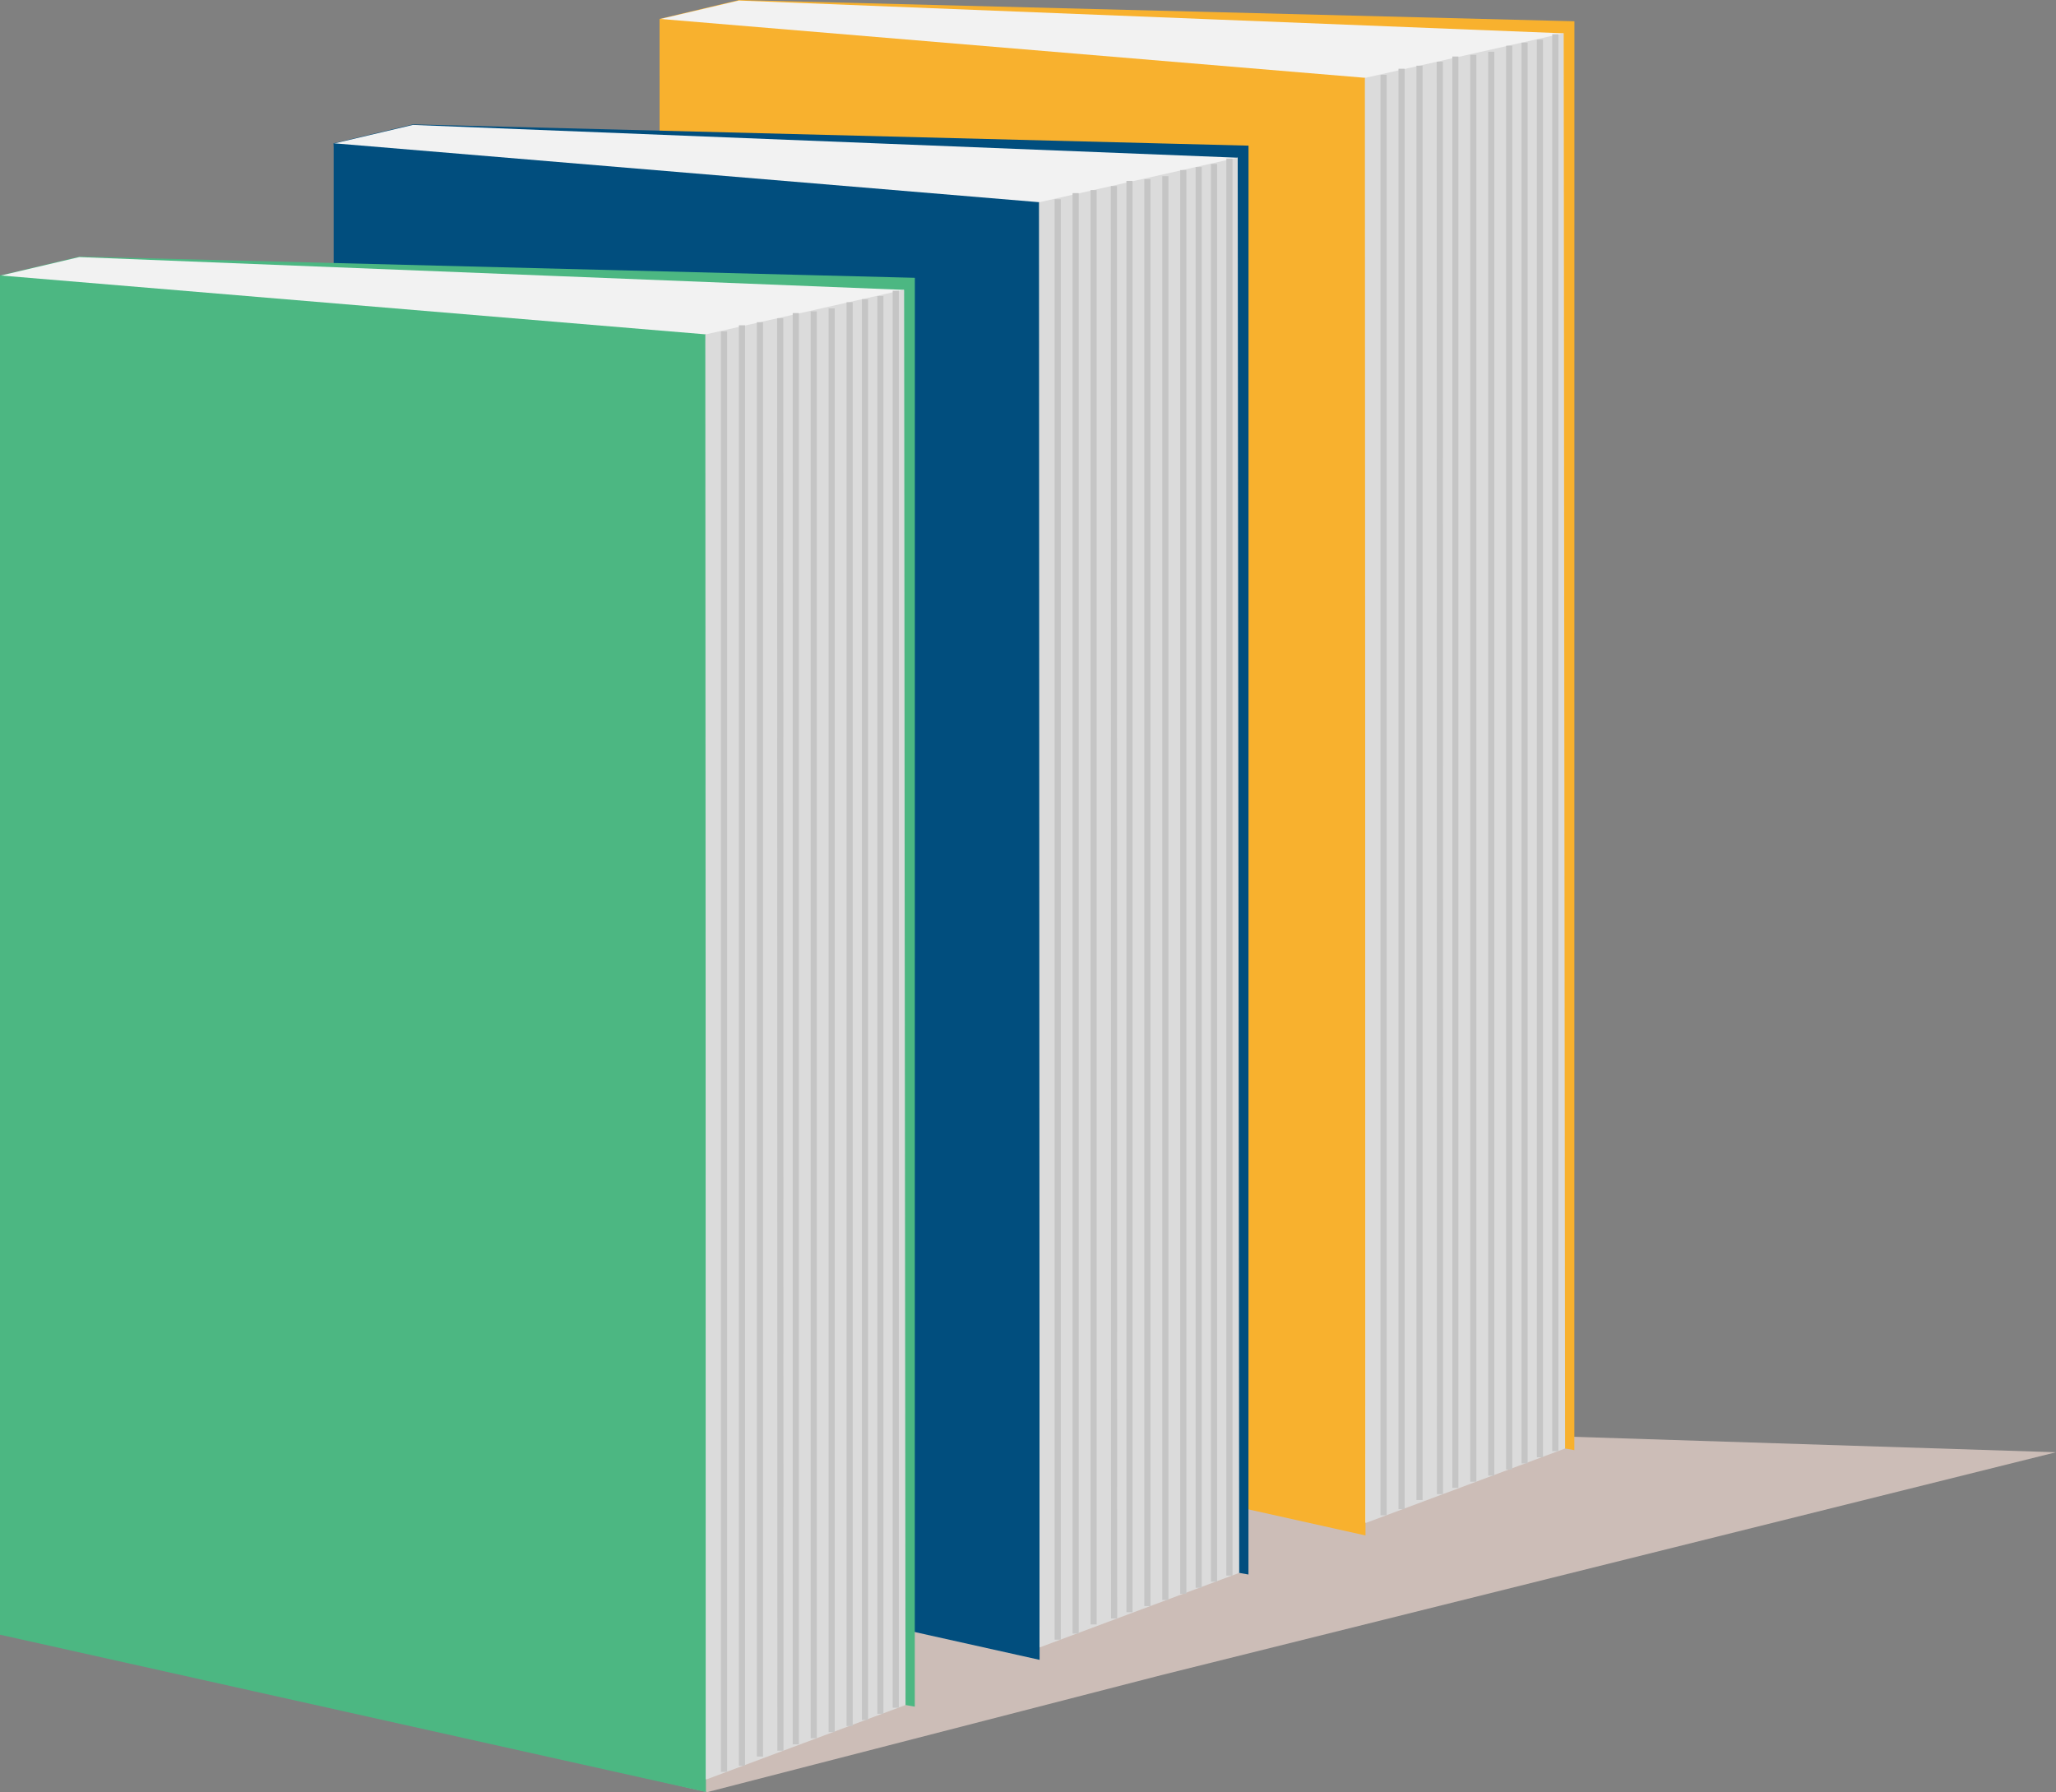 <svg xmlns="http://www.w3.org/2000/svg" width="334.5" height="291.569" viewBox="0 0 334.5 291.569">
  <rect x="0" y="0" width="334.5" height="291.569" fill="#808080" stroke="none"/>
  <g id="Group_115" data-name="Group 115" transform="translate(-51.171 -1644.634)">
    <g id="Group_111" data-name="Group 111" transform="translate(147.106 1644.634)">
      <path id="Path_1307" data-name="Path 1307" d="M-1359.37,1813.185l119.233,3.815-145.625,36.277-73.806,19.018-19.134-4.441Z" transform="translate(1478.702 -1580.726)" fill="#ccbdb7"/>
      <path id="Path_1277" data-name="Path 1277" d="M-86.984,24.228l12.907-3.074L61.85,24.614l-.011,232.468L-77.753,232.473Z" transform="translate(98.364 -21.153)" fill="#f8b12e"/>
      <path id="Path_1279" data-name="Path 1279" d="M8.987,3.329,143.152,8.663l.036,230.091L110.942,250.93-2.243,222.822-3.847,6.35Z" transform="translate(15.284 -3.242)" fill="#f2f2f2"/>
      <path id="Path_1278" data-name="Path 1278" d="M0,0,114.849,9.592V246.739L0,221.147Z" transform="translate(11.373 3.074)" fill="#f8b12e"/>
      <path id="Path_1280" data-name="Path 1280" d="M.191-10.535,32.522-17.81l.244,230.258L.3,224.579Z" transform="translate(125.932 23.214)" fill="#dbdbdb"/>
      <line id="Line_4" data-name="Line 4" y2="234.355" transform="translate(129.17 12.179)" fill="none" stroke="#c5c5c5" stroke-width="1"/>
      <line id="Line_5" data-name="Line 5" y2="234.355" transform="translate(132.089 11.185)" fill="none" stroke="#c5c5c5" stroke-width="1"/>
      <line id="Line_6" data-name="Line 6" y2="233.361" transform="translate(135.008 10.688)" fill="none" stroke="#c5c5c5" stroke-width="1"/>
      <path id="Path_1281" data-name="Path 1281" d="M-.081,1.677l.034,233.055" transform="translate(138.391 8.354)" fill="none" stroke="#c5c5c5" stroke-width="1"/>
      <line id="Line_8" data-name="Line 8" y2="232.864" transform="translate(140.846 9.198)" fill="none" stroke="#c5c5c5" stroke-width="1"/>
      <line id="Line_9" data-name="Line 9" y2="232.143" transform="translate(143.765 8.925)" fill="none" stroke="#c5c5c5" stroke-width="1"/>
      <line id="Line_10" data-name="Line 10" y2="231.646" transform="translate(146.684 8.428)" fill="none" stroke="#c5c5c5" stroke-width="1"/>
      <line id="Line_11" data-name="Line 11" y2="231.646" transform="translate(149.602 7.435)" fill="none" stroke="#c5c5c5" stroke-width="1"/>
      <line id="Line_12" data-name="Line 12" y2="231.149" transform="translate(152.104 6.938)" fill="none" stroke="#c5c5c5" stroke-width="1"/>
      <line id="Line_13" data-name="Line 13" y2="230.652" transform="translate(154.606 6.441)" fill="none" stroke="#c5c5c5" stroke-width="1"/>
      <line id="Line_14" data-name="Line 14" y2="230.541" transform="translate(157.108 5.559)" fill="none" stroke="#c5c5c5" stroke-width="1"/>
    </g>
    <g id="Group_113" data-name="Group 113" transform="translate(105.457 1664.87)">
      <path id="Path_1277-2" data-name="Path 1277" d="M-86.984,24.228l12.907-3.074L61.85,24.614l-.011,232.468L-77.753,232.473Z" transform="translate(86.991 -21.153)" fill="#014e7e"/>
      <path id="Path_1279-2" data-name="Path 1279" d="M8.987,3.329,143.152,8.663l.036,230.091L110.942,250.93-2.243,222.822-3.847,6.35Z" transform="translate(3.911 -3.242)" fill="#f2f2f2"/>
      <path id="Path_1278-2" data-name="Path 1278" d="M0,0,114.849,9.592V246.739L0,221.147Z" transform="translate(0 3.074)" fill="#014e7e"/>
      <path id="Path_1280-2" data-name="Path 1280" d="M.191-10.535,32.522-17.81l.244,230.258L.3,224.579Z" transform="translate(114.559 23.214)" fill="#dbdbdb"/>
      <line id="Line_4-2" data-name="Line 4" y2="234.355" transform="translate(117.797 12.179)" fill="none" stroke="#c5c5c5" stroke-width="1"/>
      <line id="Line_5-2" data-name="Line 5" y2="234.355" transform="translate(120.716 11.185)" fill="none" stroke="#c5c5c5" stroke-width="1"/>
      <line id="Line_6-2" data-name="Line 6" y2="233.361" transform="translate(123.635 10.688)" fill="none" stroke="#c5c5c5" stroke-width="1"/>
      <path id="Path_1281-2" data-name="Path 1281" d="M-.081,1.677l.034,233.055" transform="translate(127.018 8.354)" fill="none" stroke="#c5c5c5" stroke-width="1"/>
      <line id="Line_8-2" data-name="Line 8" y2="232.864" transform="translate(129.473 9.198)" fill="none" stroke="#c5c5c5" stroke-width="1"/>
      <line id="Line_9-2" data-name="Line 9" y2="232.143" transform="translate(132.392 8.925)" fill="none" stroke="#c5c5c5" stroke-width="1"/>
      <line id="Line_10-2" data-name="Line 10" y2="231.646" transform="translate(135.31 8.428)" fill="none" stroke="#c5c5c5" stroke-width="1"/>
      <line id="Line_11-2" data-name="Line 11" y2="231.646" transform="translate(138.229 7.435)" fill="none" stroke="#c5c5c5" stroke-width="1"/>
      <line id="Line_12-2" data-name="Line 12" y2="231.149" transform="translate(140.731 6.938)" fill="none" stroke="#c5c5c5" stroke-width="1"/>
      <line id="Line_13-2" data-name="Line 13" y2="230.652" transform="translate(143.233 6.441)" fill="none" stroke="#c5c5c5" stroke-width="1"/>
      <line id="Line_14-2" data-name="Line 14" y2="230.541" transform="translate(145.735 5.559)" fill="none" stroke="#c5c5c5" stroke-width="1"/>
    </g>
    <g id="Group_114" data-name="Group 114" transform="translate(51.171 1686.371)">
      <path id="Path_1277-3" data-name="Path 1277" d="M-86.984,24.228l12.907-3.074L61.85,24.614l-.011,232.468L-77.753,232.473Z" transform="translate(86.991 -21.153)" fill="#4cb782"/>
      <path id="Path_1279-3" data-name="Path 1279" d="M8.987,3.329,143.152,8.663l.036,230.091L110.942,250.93-2.243,222.822-3.847,6.35Z" transform="translate(3.911 -3.242)" fill="#f2f2f2"/>
      <path id="Path_1278-3" data-name="Path 1278" d="M0,0,114.849,9.592V246.739L0,221.147Z" transform="translate(0 3.074)" fill="#4cb782"/>
      <path id="Path_1280-3" data-name="Path 1280" d="M.191-10.535,32.522-17.81l.244,230.258L.3,224.579Z" transform="translate(114.559 23.214)" fill="#dbdbdb"/>
      <line id="Line_4-3" data-name="Line 4" y2="234.355" transform="translate(117.797 12.179)" fill="none" stroke="#c5c5c5" stroke-width="1"/>
      <line id="Line_5-3" data-name="Line 5" y2="234.355" transform="translate(120.716 11.185)" fill="none" stroke="#c5c5c5" stroke-width="1"/>
      <line id="Line_6-3" data-name="Line 6" y2="233.361" transform="translate(123.635 10.688)" fill="none" stroke="#c5c5c5" stroke-width="1"/>
      <path id="Path_1281-3" data-name="Path 1281" d="M-.081,1.677l.034,233.055" transform="translate(127.018 8.354)" fill="none" stroke="#c5c5c5" stroke-width="1"/>
      <line id="Line_8-3" data-name="Line 8" y2="232.864" transform="translate(129.473 9.198)" fill="none" stroke="#c5c5c5" stroke-width="1"/>
      <line id="Line_9-3" data-name="Line 9" y2="232.143" transform="translate(132.392 8.925)" fill="none" stroke="#c5c5c5" stroke-width="1"/>
      <line id="Line_10-3" data-name="Line 10" y2="231.646" transform="translate(135.31 8.428)" fill="none" stroke="#c5c5c5" stroke-width="1"/>
      <line id="Line_11-3" data-name="Line 11" y2="231.646" transform="translate(138.229 7.435)" fill="none" stroke="#c5c5c5" stroke-width="1"/>
      <line id="Line_12-3" data-name="Line 12" y2="231.149" transform="translate(140.731 6.938)" fill="none" stroke="#c5c5c5" stroke-width="1"/>
      <line id="Line_13-3" data-name="Line 13" y2="230.652" transform="translate(143.233 6.441)" fill="none" stroke="#c5c5c5" stroke-width="1"/>
      <line id="Line_14-3" data-name="Line 14" y2="230.541" transform="translate(145.735 5.559)" fill="none" stroke="#c5c5c5" stroke-width="1"/>
    </g>
  </g>
</svg>
